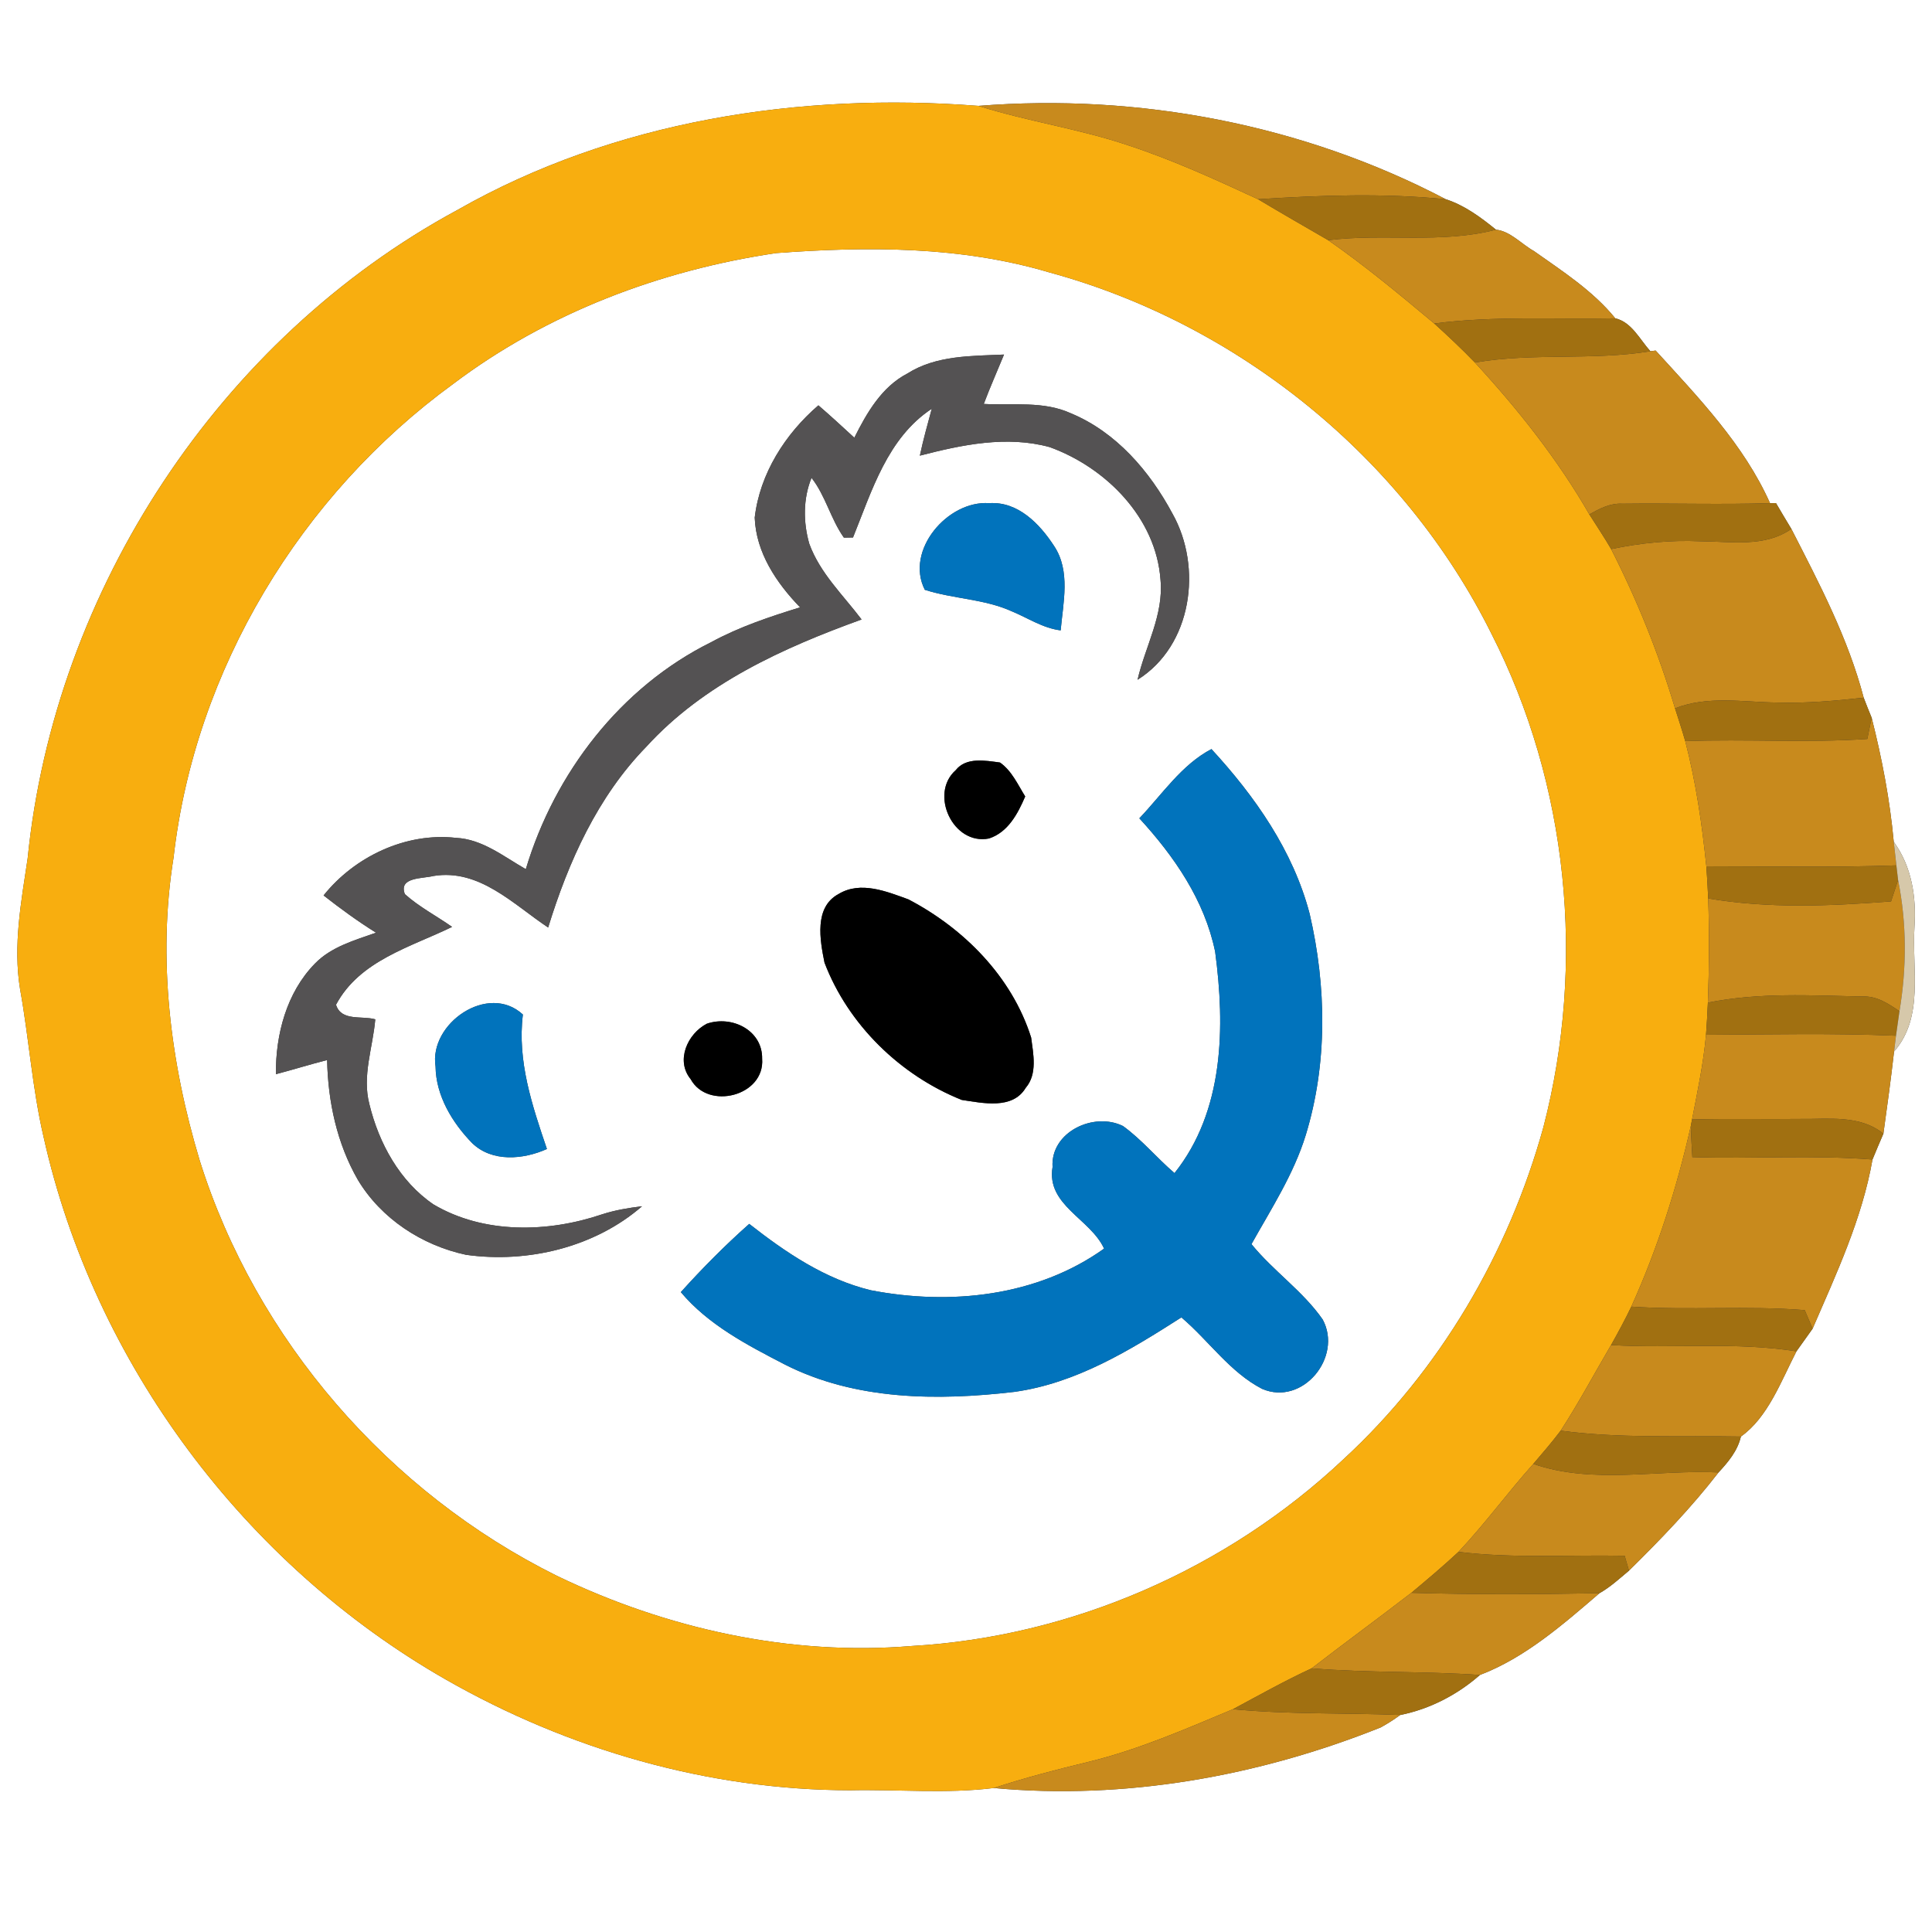 <?xml version="1.0" encoding="UTF-8" ?>
<!DOCTYPE svg PUBLIC "-//W3C//DTD SVG 1.1//EN" "http://www.w3.org/Graphics/SVG/1.1/DTD/svg11.dtd">
<svg width="250pt" height="250pt" viewBox="0 0 250 250" version="1.1" xmlns="http://www.w3.org/2000/svg">
<rect x="0" y="0" width="250" height="250" fill="#333333" stroke="none"/>
<g id="#ffffffff">
<path fill="#ffffff" opacity="1.00" d=" M 0.00 0.00 L 250.00 0.00 L 250.00 250.00 L 0.00 250.00 L 0.00 0.00 M 59.19 27.17 C 28.42 43.81 7.07 76.30 3.58 111.06 C 2.75 116.66 1.67 122.33 2.60 128.01 C 3.75 134.36 4.17 140.82 5.64 147.12 C 12.18 176.42 31.65 202.43 57.67 217.32 C 73.54 226.39 91.68 231.64 110.01 231.66 C 116.20 231.53 122.44 232.13 128.59 231.37 C 145.62 232.94 162.85 229.85 178.66 223.53 C 179.54 223.05 180.38 222.51 181.19 221.92 C 185.00 221.16 188.59 219.30 191.50 216.74 C 197.34 214.52 202.26 210.20 206.97 206.16 C 208.37 205.37 209.56 204.27 210.79 203.24 C 214.88 199.21 218.87 195.07 222.38 190.53 C 223.63 189.18 224.85 187.73 225.27 185.89 C 228.77 183.42 230.49 178.68 232.46 174.86 C 233.16 173.89 233.86 172.91 234.55 171.93 C 237.62 164.82 240.95 157.73 242.30 150.04 C 242.76 148.92 243.23 147.81 243.71 146.70 C 244.20 143.16 244.69 139.62 245.09 136.07 C 249.00 131.60 247.39 125.38 247.73 119.98 C 247.99 116.09 247.39 112.14 245.05 108.93 C 244.55 103.50 243.53 98.15 242.19 92.87 C 241.83 92.01 241.49 91.14 241.16 90.28 C 239.14 82.57 235.41 75.49 231.80 68.44 C 231.13 67.33 230.46 66.22 229.81 65.10 L 229.04 65.11 C 225.66 57.53 219.77 51.43 214.24 45.36 L 213.56 45.45 C 212.20 43.95 211.14 41.68 209.02 41.19 C 206.11 37.62 202.20 35.11 198.48 32.48 C 196.87 31.58 195.43 29.91 193.58 29.72 C 191.61 28.12 189.52 26.57 187.08 25.78 C 168.62 16.11 147.34 12.05 126.61 13.70 C 103.52 11.91 79.51 15.60 59.19 27.17 Z" />
<path fill="#ffffff" opacity="1.00" d=" M 100.43 32.75 C 112.24 31.87 124.33 31.84 135.78 35.25 C 160.27 41.91 181.68 59.25 192.99 82.00 C 202.94 101.52 205.22 124.67 199.72 145.84 C 195.21 162.16 186.32 177.33 173.84 188.83 C 158.77 203.02 138.67 211.80 117.99 212.99 C 102.24 214.30 86.24 210.76 72.04 203.90 C 50.30 193.11 33.12 173.36 25.84 150.16 C 22.04 137.54 20.35 124.05 22.46 110.96 C 25.22 86.64 38.92 64.04 58.64 49.68 C 70.79 40.51 85.42 34.97 100.43 32.75 M 117.42 48.33 C 114.09 50.06 112.17 53.41 110.55 56.64 C 109.02 55.23 107.48 53.81 105.90 52.45 C 101.61 56.14 98.32 61.29 97.66 66.98 C 97.83 71.51 100.47 75.43 103.53 78.59 C 99.60 79.81 95.67 81.11 92.04 83.09 C 80.30 88.90 71.77 100.03 68.04 112.47 C 65.19 110.85 62.42 108.58 59.01 108.42 C 52.52 107.69 45.89 110.84 41.87 115.87 C 44.06 117.58 46.30 119.22 48.66 120.69 C 45.87 121.68 42.85 122.51 40.73 124.71 C 37.07 128.47 35.66 133.87 35.70 139.00 C 37.92 138.42 40.11 137.73 42.33 137.17 C 42.44 142.55 43.60 147.96 46.30 152.66 C 49.32 157.70 54.60 161.15 60.30 162.37 C 68.26 163.49 76.96 161.41 83.08 156.09 C 81.33 156.30 79.59 156.59 77.92 157.13 C 70.91 159.51 62.61 159.71 56.09 155.85 C 51.72 152.87 49.03 147.94 47.80 142.89 C 46.83 139.21 48.25 135.55 48.56 131.90 C 46.85 131.40 44.15 132.20 43.48 130.01 C 46.53 124.29 53.10 122.57 58.50 119.94 C 56.47 118.51 54.24 117.36 52.39 115.70 C 51.53 113.47 54.72 113.71 56.09 113.35 C 62.03 112.38 66.43 117.03 70.93 120.02 C 73.56 111.49 77.32 103.10 83.63 96.63 C 91.05 88.48 101.31 83.84 111.49 80.16 C 109.10 77.00 106.10 74.16 104.72 70.36 C 103.93 67.59 103.91 64.52 105.01 61.83 C 106.84 64.17 107.49 67.16 109.20 69.57 C 109.50 69.57 110.09 69.56 110.38 69.55 C 112.82 63.51 114.83 56.68 120.57 52.89 C 120.03 54.90 119.46 56.91 119.03 58.96 C 124.48 57.55 130.28 56.33 135.84 57.86 C 143.11 60.50 149.60 67.01 150.17 75.03 C 150.60 79.57 148.19 83.65 147.20 87.96 C 154.26 83.55 155.63 73.41 151.72 66.47 C 148.78 60.98 144.43 55.91 138.57 53.48 C 135.04 51.86 131.05 52.48 127.30 52.27 C 128.11 50.11 129.05 48.01 129.92 45.88 C 125.69 46.07 121.14 45.97 117.42 48.33 M 119.67 76.32 C 123.37 77.51 127.37 77.49 130.94 79.11 C 133.02 79.97 134.96 81.29 137.25 81.57 C 137.57 77.98 138.55 73.90 136.41 70.67 C 134.55 67.80 131.73 64.86 128.00 65.11 C 122.63 64.73 117.08 71.22 119.67 76.32 M 147.43 105.89 C 151.95 110.81 155.87 116.49 157.24 123.15 C 158.54 132.88 158.40 143.76 151.98 151.80 C 149.69 149.84 147.76 147.48 145.32 145.71 C 141.56 143.84 135.92 146.46 136.20 151.02 C 135.38 155.95 141.09 157.70 142.87 161.57 C 134.18 167.78 122.94 168.94 112.69 166.96 C 106.77 165.53 101.68 162.08 96.95 158.37 C 93.83 161.14 90.89 164.10 88.10 167.20 C 91.64 171.43 96.73 174.07 101.56 176.57 C 110.69 181.21 121.31 181.27 131.25 180.11 C 139.25 179.00 146.21 174.73 152.87 170.47 C 156.41 173.47 159.15 177.57 163.32 179.72 C 168.56 181.97 173.77 175.60 171.16 170.75 C 168.59 167.05 164.77 164.48 161.94 160.99 C 164.50 156.41 167.40 151.95 168.96 146.89 C 171.80 137.62 171.65 127.64 169.47 118.25 C 167.34 110.10 162.40 103.05 156.76 96.93 C 152.89 98.96 150.39 102.79 147.43 105.89 M 123.67 99.66 C 120.21 102.72 123.33 109.42 127.97 108.50 C 130.44 107.70 131.71 105.28 132.66 103.06 C 131.70 101.52 130.93 99.75 129.40 98.67 C 127.51 98.42 125.02 97.94 123.67 99.66 M 108.52 115.68 C 105.32 117.39 106.10 121.63 106.69 124.56 C 109.75 132.59 116.50 139.16 124.45 142.33 C 127.17 142.73 131.02 143.62 132.73 140.76 C 134.26 138.98 133.71 136.38 133.43 134.26 C 130.95 126.40 124.74 120.14 117.55 116.38 C 114.72 115.35 111.35 113.97 108.52 115.68 M 56.36 138.00 C 56.41 141.79 58.52 145.27 61.09 147.91 C 63.67 150.42 67.72 150.05 70.77 148.68 C 68.86 143.05 66.92 137.32 67.66 131.28 C 63.16 127.12 55.49 132.44 56.36 138.00 M 91.46 132.47 C 88.96 133.77 87.40 137.23 89.37 139.64 C 91.59 143.69 98.99 141.84 98.62 137.00 C 98.68 133.31 94.70 131.35 91.46 132.47 Z" />
</g>
<g id="#f8ae0fff">
<path fill="#f8ae0f" opacity="1.00" d=" M 59.19 27.17 C 79.51 15.60 103.52 11.91 126.61 13.70 C 133.03 15.74 139.74 16.67 146.12 18.85 C 151.84 20.73 157.33 23.25 162.79 25.78 C 165.79 27.58 168.84 29.32 171.87 31.08 C 176.65 34.40 181.13 38.13 185.59 41.86 C 187.39 43.49 189.16 45.16 190.85 46.91 C 196.42 52.95 201.55 59.42 205.66 66.56 C 206.60 68.05 207.59 69.52 208.48 71.05 C 211.85 77.66 214.63 84.56 216.75 91.66 C 217.20 93.07 217.66 94.48 218.07 95.90 C 219.45 101.21 220.24 106.65 220.80 112.10 C 220.90 113.48 220.98 114.87 221.04 116.26 C 221.20 120.75 221.16 125.25 221.00 129.74 C 220.94 131.13 220.86 132.51 220.76 133.90 C 220.42 137.59 219.66 141.22 218.95 144.86 L 218.79 145.71 C 216.98 153.72 214.48 161.59 211.09 169.08 C 210.28 170.77 209.39 172.41 208.47 174.05 C 206.30 177.74 204.29 181.53 201.95 185.13 C 200.83 186.61 199.62 188.01 198.41 189.43 C 195.09 193.14 192.15 197.18 188.73 200.81 C 186.76 202.65 184.70 204.38 182.63 206.11 C 178.36 209.40 174.00 212.59 169.73 215.88 C 166.26 217.49 162.92 219.36 159.55 221.17 C 153.48 223.71 147.41 226.37 141.00 227.95 C 136.83 228.95 132.67 230.03 128.59 231.37 C 122.44 232.13 116.20 231.53 110.01 231.66 C 91.68 231.64 73.54 226.39 57.67 217.32 C 31.65 202.43 12.18 176.42 5.64 147.12 C 4.17 140.82 3.75 134.36 2.60 128.01 C 1.67 122.33 2.75 116.66 3.58 111.06 C 7.07 76.30 28.42 43.81 59.19 27.17 M 100.43 32.75 C 85.42 34.97 70.79 40.51 58.64 49.68 C 38.92 64.04 25.22 86.64 22.46 110.96 C 20.35 124.05 22.04 137.54 25.84 150.16 C 33.12 173.36 50.30 193.11 72.04 203.90 C 86.24 210.76 102.24 214.30 117.99 212.99 C 138.67 211.80 158.77 203.02 173.84 188.83 C 186.32 177.33 195.21 162.16 199.72 145.84 C 205.22 124.67 202.94 101.52 192.99 82.00 C 181.68 59.25 160.27 41.91 135.78 35.25 C 124.33 31.84 112.24 31.87 100.43 32.75 Z" />
</g>
<g id="#c88a1dff">
<path fill="#c88a1d" opacity="1.00" d=" M 126.61 13.70 C 147.34 12.05 168.62 16.11 187.08 25.78 C 179.00 24.97 170.87 25.27 162.79 25.78 C 157.33 23.25 151.84 20.73 146.12 18.85 C 139.74 16.67 133.03 15.74 126.61 13.70 Z" />
<path fill="#c88a1d" opacity="1.00" d=" M 193.58 29.72 C 195.43 29.91 196.87 31.58 198.48 32.48 C 202.20 35.11 206.11 37.62 209.02 41.19 C 201.21 41.35 193.36 40.85 185.59 41.86 C 181.13 38.13 176.65 34.40 171.87 31.08 C 179.09 30.17 186.47 31.57 193.58 29.72 Z" />
<path fill="#c88a1d" opacity="1.00" d=" M 213.56 45.45 L 214.24 45.36 C 219.77 51.43 225.66 57.53 229.04 65.11 C 222.67 65.31 216.29 65.10 209.92 65.18 C 208.35 65.09 206.97 65.83 205.66 66.56 C 201.55 59.42 196.42 52.95 190.85 46.91 C 198.36 45.62 206.04 46.68 213.56 45.45 Z" />
<path fill="#c88a1d" opacity="1.00" d=" M 231.80 68.44 C 235.41 75.49 239.14 82.57 241.16 90.28 C 237.46 90.69 233.73 91.02 230.00 90.91 C 225.58 90.86 220.99 89.99 216.75 91.66 C 214.63 84.56 211.85 77.66 208.48 71.05 C 212.27 70.26 216.14 69.86 220.01 70.04 C 223.97 70.05 228.33 70.87 231.80 68.44 Z" />
<path fill="#c88a1d" opacity="1.00" d=" M 242.19 92.87 C 243.53 98.15 244.55 103.50 245.05 108.93 C 245.14 109.69 245.31 111.22 245.39 111.98 C 237.20 112.27 229.00 112.10 220.80 112.10 C 220.24 106.65 219.45 101.21 218.07 95.90 C 225.92 95.61 233.79 96.15 241.63 95.62 C 241.77 94.93 242.05 93.56 242.19 92.87 Z" />
<path fill="#c88a1d" opacity="1.00" d=" M 245.61 113.88 C 246.74 119.48 246.73 125.23 245.79 130.85 C 244.36 129.88 242.84 128.86 241.03 128.95 C 234.36 128.81 227.59 128.41 221.00 129.74 C 221.16 125.25 221.20 120.75 221.04 116.26 C 228.85 117.59 236.84 117.24 244.70 116.64 C 244.93 115.95 245.39 114.57 245.61 113.88 Z" />
<path fill="#c88a1d" opacity="1.00" d=" M 220.76 133.90 C 228.95 133.86 237.15 133.67 245.34 134.02 C 245.28 134.53 245.15 135.55 245.09 136.07 C 244.69 139.62 244.20 143.16 243.71 146.70 C 240.66 144.23 236.63 144.84 233.00 144.79 C 228.32 144.85 223.63 144.73 218.95 144.86 C 219.66 141.22 220.42 137.59 220.76 133.90 Z" />
<path fill="#c88a1d" opacity="1.00" d=" M 211.09 169.08 C 214.48 161.59 216.98 153.72 218.79 145.71 C 218.84 147.05 218.90 148.39 218.99 149.73 C 226.76 149.98 234.54 149.43 242.30 150.04 C 240.95 157.73 237.62 164.82 234.55 171.93 C 234.30 171.33 233.78 170.13 233.53 169.53 C 226.06 168.93 218.57 169.58 211.09 169.08 Z" />
<path fill="#c88a1d" opacity="1.00" d=" M 201.95 185.13 C 204.29 181.53 206.30 177.74 208.47 174.05 C 216.47 174.52 224.51 173.60 232.46 174.86 C 230.49 178.68 228.77 183.42 225.27 185.89 C 217.50 185.75 209.68 186.16 201.95 185.13 Z" />
<path fill="#c88a1d" opacity="1.00" d=" M 188.73 200.81 C 192.15 197.18 195.09 193.14 198.41 189.43 C 206.10 192.10 214.42 190.15 222.38 190.53 C 218.87 195.07 214.88 199.21 210.79 203.24 C 210.65 202.76 210.37 201.80 210.23 201.32 C 203.06 201.17 195.87 201.69 188.73 200.81 Z" />
<path fill="#c88a1d" opacity="1.00" d=" M 169.73 215.88 C 174.00 212.59 178.36 209.40 182.63 206.11 C 190.74 206.35 198.86 206.31 206.97 206.16 C 202.26 210.20 197.34 214.52 191.50 216.74 C 184.25 216.24 176.98 216.48 169.73 215.88 Z" />
<path fill="#c88a1d" opacity="1.00" d=" M 141.00 227.95 C 147.41 226.37 153.48 223.71 159.55 221.17 C 166.74 221.86 173.98 221.63 181.19 221.92 C 180.38 222.51 179.54 223.05 178.66 223.53 C 162.85 229.85 145.62 232.94 128.59 231.37 C 132.67 230.03 136.83 228.95 141.00 227.95 Z" />
</g>
<g id="#a17011ff">
<path fill="#a17011" opacity="1.00" d=" M 162.79 25.78 C 170.87 25.27 179.00 24.97 187.08 25.78 C 189.52 26.57 191.61 28.12 193.58 29.72 C 186.47 31.57 179.09 30.17 171.87 31.08 C 168.84 29.32 165.79 27.58 162.79 25.78 Z" />
<path fill="#a17011" opacity="1.00" d=" M 185.59 41.86 C 193.36 40.85 201.21 41.35 209.02 41.19 C 211.14 41.68 212.20 43.95 213.56 45.45 C 206.04 46.68 198.36 45.62 190.85 46.91 C 189.16 45.16 187.39 43.49 185.59 41.86 Z" />
<path fill="#a17011" opacity="1.00" d=" M 205.66 66.56 C 206.97 65.83 208.35 65.09 209.92 65.18 C 216.29 65.10 222.67 65.31 229.04 65.11 L 229.81 65.10 C 230.46 66.22 231.13 67.33 231.80 68.44 C 228.33 70.87 223.97 70.05 220.01 70.04 C 216.14 69.86 212.27 70.26 208.48 71.05 C 207.59 69.52 206.60 68.05 205.66 66.56 Z" />
<path fill="#a17011" opacity="1.00" d=" M 216.75 91.66 C 220.99 89.99 225.58 90.86 230.00 90.91 C 233.73 91.02 237.46 90.69 241.16 90.28 C 241.49 91.14 241.83 92.01 242.19 92.87 C 242.05 93.56 241.77 94.93 241.63 95.62 C 233.79 96.15 225.92 95.61 218.07 95.90 C 217.66 94.48 217.20 93.07 216.75 91.66 Z" />
<path fill="#a17011" opacity="1.00" d=" M 220.80 112.10 C 229.00 112.10 237.20 112.27 245.39 111.98 C 245.45 112.45 245.56 113.41 245.61 113.88 C 245.39 114.57 244.93 115.95 244.70 116.64 C 236.84 117.24 228.85 117.59 221.04 116.26 C 220.98 114.87 220.90 113.48 220.80 112.10 Z" />
<path fill="#a17011" opacity="1.00" d=" M 221.00 129.74 C 227.59 128.41 234.36 128.81 241.03 128.95 C 242.84 128.86 244.36 129.88 245.79 130.85 C 245.68 131.64 245.45 133.23 245.34 134.02 C 237.15 133.67 228.95 133.86 220.76 133.90 C 220.86 132.51 220.94 131.13 221.00 129.74 Z" />
<path fill="#a17011" opacity="1.00" d=" M 218.95 144.86 C 223.63 144.73 228.32 144.85 233.00 144.79 C 236.63 144.84 240.66 144.23 243.71 146.70 C 243.23 147.81 242.76 148.92 242.30 150.04 C 234.54 149.43 226.76 149.98 218.99 149.73 C 218.90 148.39 218.84 147.05 218.79 145.71 L 218.95 144.86 Z" />
<path fill="#a17011" opacity="1.00" d=" M 211.09 169.08 C 218.57 169.58 226.06 168.93 233.53 169.53 C 233.78 170.13 234.30 171.33 234.55 171.93 C 233.86 172.91 233.16 173.89 232.46 174.86 C 224.51 173.60 216.47 174.52 208.47 174.05 C 209.39 172.41 210.28 170.77 211.09 169.08 Z" />
<path fill="#a17011" opacity="1.00" d=" M 201.95 185.13 C 209.68 186.16 217.50 185.75 225.27 185.89 C 224.85 187.73 223.63 189.18 222.38 190.53 C 214.42 190.15 206.10 192.10 198.41 189.43 C 199.62 188.01 200.83 186.61 201.95 185.13 Z" />
<path fill="#a17011" opacity="1.00" d=" M 182.63 206.11 C 184.70 204.38 186.76 202.65 188.73 200.81 C 195.87 201.69 203.06 201.17 210.23 201.32 C 210.37 201.80 210.65 202.76 210.79 203.24 C 209.56 204.27 208.37 205.37 206.97 206.16 C 198.86 206.31 190.74 206.35 182.63 206.11 Z" />
<path fill="#a17011" opacity="1.00" d=" M 159.55 221.17 C 162.92 219.36 166.26 217.49 169.73 215.88 C 176.98 216.48 184.25 216.24 191.50 216.74 C 188.59 219.30 185.00 221.16 181.19 221.92 C 173.98 221.63 166.74 221.86 159.55 221.17 Z" />
</g>
<g id="#545253ff">
<path fill="#545253" opacity="1.00" d=" M 117.42 48.33 C 121.14 45.97 125.69 46.07 129.92 45.88 C 129.05 48.01 128.11 50.11 127.30 52.27 C 131.05 52.48 135.04 51.86 138.57 53.48 C 144.43 55.91 148.78 60.98 151.72 66.47 C 155.63 73.41 154.26 83.55 147.20 87.96 C 148.19 83.65 150.60 79.57 150.17 75.03 C 149.60 67.01 143.11 60.50 135.84 57.86 C 130.28 56.33 124.48 57.55 119.03 58.96 C 119.46 56.91 120.03 54.90 120.57 52.89 C 114.83 56.68 112.82 63.51 110.38 69.55 C 110.09 69.56 109.50 69.57 109.20 69.57 C 107.49 67.16 106.84 64.17 105.01 61.83 C 103.91 64.52 103.93 67.59 104.72 70.36 C 106.10 74.16 109.10 77.00 111.49 80.16 C 101.31 83.84 91.05 88.48 83.63 96.63 C 77.32 103.10 73.56 111.49 70.93 120.02 C 66.43 117.03 62.03 112.38 56.09 113.35 C 54.72 113.71 51.53 113.47 52.39 115.70 C 54.24 117.36 56.47 118.51 58.50 119.94 C 53.10 122.57 46.53 124.29 43.48 130.01 C 44.15 132.20 46.85 131.40 48.56 131.90 C 48.25 135.55 46.83 139.21 47.80 142.89 C 49.03 147.94 51.72 152.87 56.09 155.85 C 62.61 159.71 70.91 159.51 77.92 157.13 C 79.59 156.59 81.33 156.30 83.08 156.09 C 76.96 161.41 68.26 163.49 60.30 162.37 C 54.60 161.15 49.32 157.70 46.30 152.66 C 43.60 147.96 42.44 142.55 42.33 137.17 C 40.11 137.73 37.92 138.42 35.70 139.00 C 35.66 133.87 37.07 128.47 40.73 124.71 C 42.85 122.51 45.87 121.68 48.66 120.69 C 46.30 119.22 44.06 117.58 41.87 115.87 C 45.89 110.84 52.52 107.69 59.01 108.42 C 62.42 108.58 65.19 110.85 68.04 112.47 C 71.77 100.03 80.30 88.90 92.04 83.09 C 95.67 81.11 99.60 79.81 103.53 78.59 C 100.47 75.43 97.83 71.51 97.66 66.98 C 98.32 61.29 101.61 56.14 105.90 52.45 C 107.48 53.81 109.02 55.23 110.55 56.64 C 112.17 53.41 114.09 50.06 117.42 48.33 Z" />
</g>
<g id="#0173bcff">
<path fill="#0173bc" opacity="1.00" d=" M 119.67 76.32 C 117.08 71.22 122.63 64.73 128.00 65.11 C 131.73 64.86 134.55 67.80 136.41 70.67 C 138.55 73.90 137.57 77.98 137.25 81.57 C 134.96 81.29 133.02 79.97 130.94 79.11 C 127.37 77.49 123.37 77.51 119.67 76.32 Z" />
<path fill="#0173bc" opacity="1.00" d=" M 147.43 105.89 C 150.39 102.79 152.89 98.96 156.76 96.93 C 162.40 103.05 167.34 110.10 169.47 118.25 C 171.65 127.64 171.80 137.62 168.96 146.89 C 167.40 151.95 164.50 156.41 161.94 160.99 C 164.77 164.48 168.59 167.05 171.16 170.75 C 173.77 175.60 168.56 181.97 163.32 179.72 C 159.15 177.57 156.41 173.47 152.87 170.47 C 146.21 174.73 139.25 179.00 131.25 180.11 C 121.31 181.27 110.69 181.21 101.56 176.57 C 96.73 174.07 91.64 171.43 88.10 167.20 C 90.89 164.10 93.83 161.14 96.95 158.37 C 101.68 162.08 106.77 165.53 112.69 166.96 C 122.94 168.94 134.18 167.78 142.87 161.57 C 141.09 157.70 135.38 155.95 136.20 151.02 C 135.92 146.46 141.56 143.84 145.32 145.71 C 147.76 147.48 149.69 149.84 151.98 151.80 C 158.40 143.76 158.54 132.88 157.24 123.15 C 155.87 116.49 151.95 110.81 147.43 105.89 Z" />
<path fill="#0173bc" opacity="1.00" d=" M 56.36 138.00 C 55.49 132.44 63.16 127.12 67.66 131.28 C 66.92 137.32 68.86 143.05 70.77 148.68 C 67.72 150.05 63.67 150.42 61.09 147.91 C 58.52 145.27 56.41 141.79 56.36 138.00 Z" />
</g>
<g id="#000000ff">
<path fill="#000000" opacity="1.00" d=" M 123.67 99.66 C 125.02 97.94 127.51 98.42 129.40 98.67 C 130.93 99.75 131.70 101.52 132.66 103.06 C 131.71 105.28 130.44 107.70 127.97 108.50 C 123.33 109.42 120.21 102.72 123.67 99.66 Z" />
<path fill="#000000" opacity="1.00" d=" M 108.52 115.68 C 111.35 113.97 114.72 115.35 117.55 116.38 C 124.74 120.14 130.95 126.40 133.43 134.26 C 133.71 136.38 134.26 138.98 132.73 140.76 C 131.02 143.62 127.17 142.73 124.45 142.33 C 116.50 139.16 109.75 132.59 106.69 124.56 C 106.10 121.63 105.32 117.39 108.52 115.68 Z" />
<path fill="#000000" opacity="1.00" d=" M 91.46 132.47 C 94.70 131.35 98.68 133.31 98.62 137.00 C 98.99 141.84 91.59 143.69 89.37 139.64 C 87.40 137.23 88.96 133.77 91.46 132.47 Z" />
</g>
<g id="#d6c8aaff">
<path fill="#d6c8aa" opacity="1.00" d=" M 245.05 108.93 C 247.39 112.14 247.99 116.09 247.73 119.98 C 247.39 125.38 249.00 131.60 245.09 136.07 C 245.15 135.55 245.28 134.53 245.34 134.02 C 245.45 133.23 245.68 131.64 245.79 130.85 C 246.73 125.23 246.74 119.48 245.61 113.88 C 245.56 113.41 245.45 112.45 245.39 111.98 C 245.31 111.22 245.14 109.69 245.05 108.93 Z" />
</g>
</svg>
